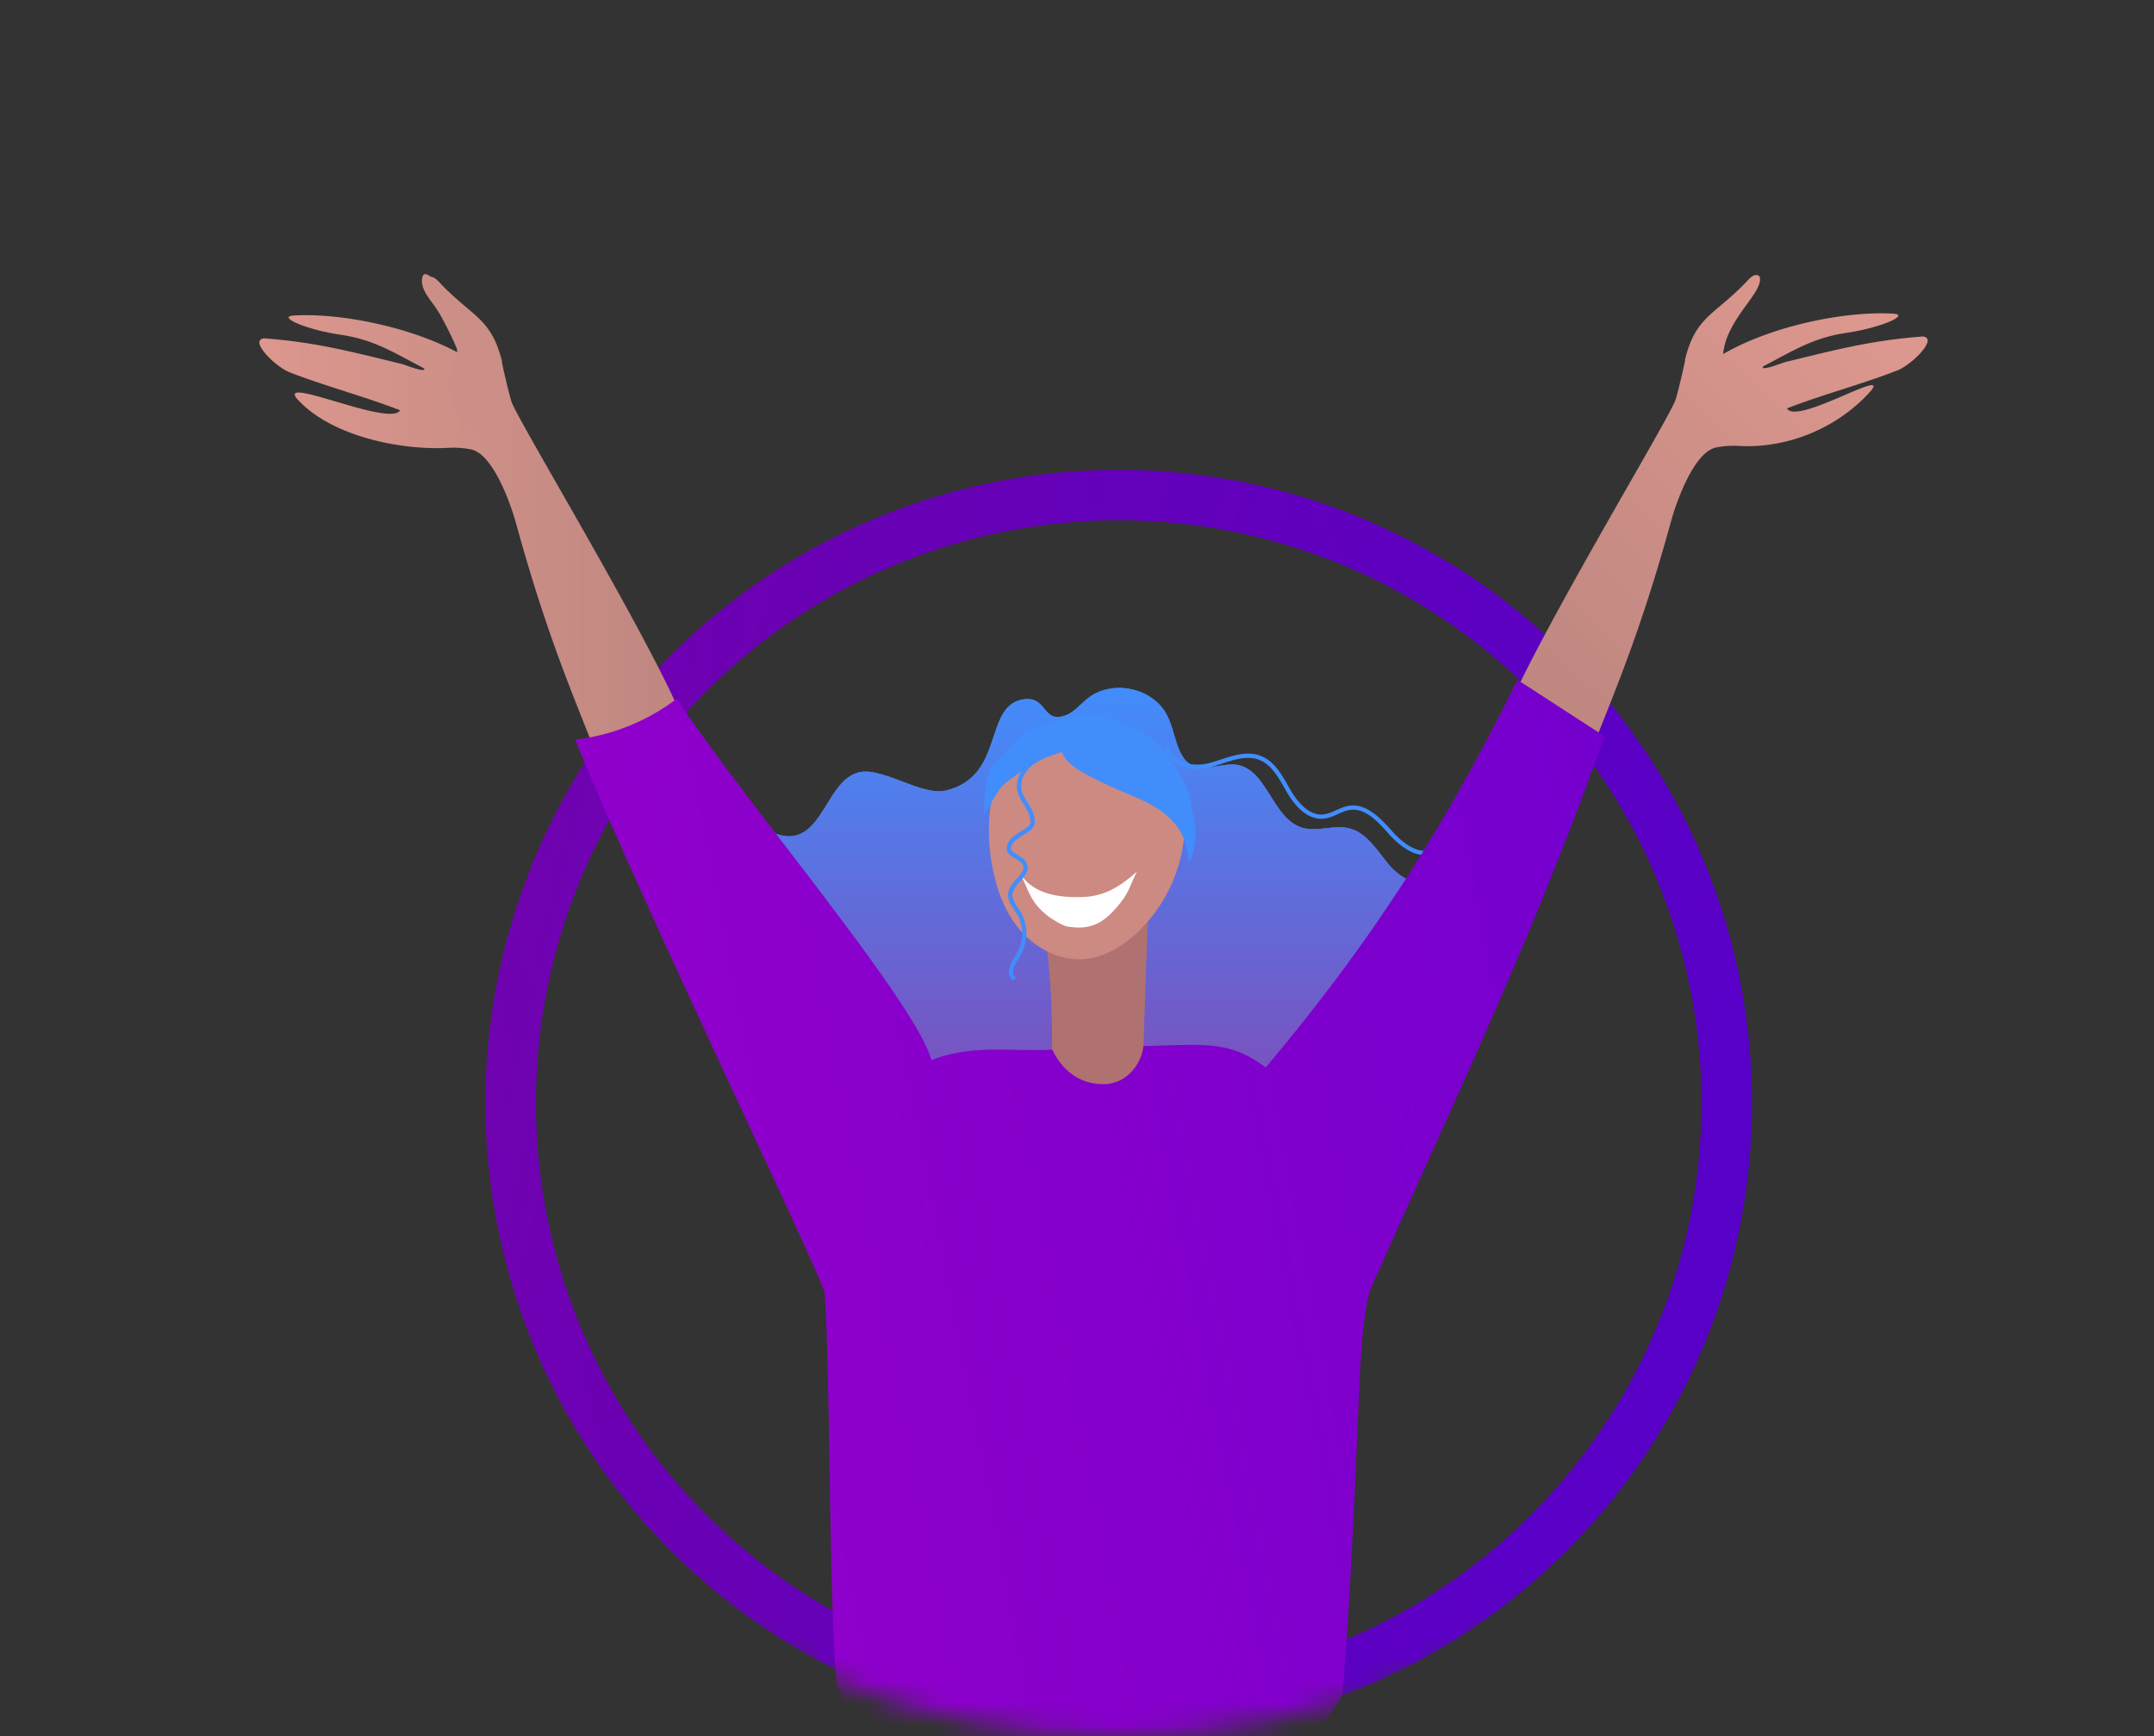<svg width="98" height="79" fill="none" xmlns="http://www.w3.org/2000/svg"><rect width="100%" height="100%" fill="#333333" stroke="none"/><mask id="a" maskUnits="userSpaceOnUse" x="0" y="0" width="98" height="79"><path d="M84.823 45.077C84.823 63.812 69.635 79 50.899 79c-18.735 0-33.923-15.188-33.923-33.923C-29.495 9.062 32.164 0 50.899 0c77.838 0 33.924 26.341 33.924 45.077z" fill="#C4C4C4"/></mask><g mask="url(#a)"><circle cx="50.899" cy="50.188" r="27.664" stroke="#5C00C7" stroke-width="2.296"/><circle cx="50.899" cy="50.188" r="27.664" stroke="url(#paint0_linear)" stroke-opacity=".25" stroke-width="2.296"/><circle cx="50.899" cy="50.188" r="27.664" stroke="url(#paint1_linear)" stroke-opacity=".15" stroke-width="2.296"/><path d="M53.047 32.452c-.687-1.186-2.48-1.53-3.554-.68-.345.272-.629.647-1.044.788-1.035.352-.796-.897-1.878-.74-1.85.268-.824 3.544-3.577 4.158-1.018.228-2.767-1.006-3.799-.857-1.476.213-1.687 2.779-3.172 2.923-.549.053-1.06-.275-1.607-.354-.546-.078-1.255.352-1.061.87.308 1.416.265 1.416.677 2.743.79 2.547 1.482 5.177 3.64 6.73 2.16 1.554 4.47 2.497 7.022 3.24 2.322.676 5.007 1.185 7.414.963 3.13-.29 5.96-2.11 8.101-4.423 2.14-2.313 3.683-5.105 5.206-7.867-.619.58-1.645.08-2.194-.566-.55-.647-1.014-1.485-1.836-1.691-.7-.175-1.458.179-2.148-.03-1.358-.414-1.582-2.666-2.988-2.863-.543-.076-1.288.235-1.819.095-.961-.253-.884-1.577-1.383-2.439z" fill="#428DFC"/><path d="M53.047 32.452c-.687-1.186-2.48-1.53-3.554-.68-.345.272-.629.647-1.044.788-1.035.352-.796-.897-1.878-.74-1.85.268-.824 3.544-3.577 4.158-1.018.228-2.767-1.006-3.799-.857-1.476.213-1.687 2.779-3.172 2.923-.549.053-1.06-.275-1.607-.354-.546-.078-1.255.352-1.061.87.308 1.416.265 1.416.677 2.743.79 2.547 1.482 5.177 3.64 6.73 2.16 1.554 4.47 2.497 7.022 3.24 2.322.676 5.007 1.185 7.414.963 3.13-.29 5.96-2.11 8.101-4.423 2.14-2.313 3.683-5.105 5.206-7.867-.619.58-1.645.08-2.194-.566-.55-.647-1.014-1.485-1.836-1.691-.7-.175-1.458.179-2.148-.03-1.358-.414-1.582-2.666-2.988-2.863-.543-.076-1.288.235-1.819.095-.961-.253-.884-1.577-1.383-2.439z" fill="#428DFC"/><path d="M53.047 32.452c-.687-1.186-2.48-1.53-3.554-.68-.345.272-.629.647-1.044.788-1.035.352-.796-.897-1.878-.74-1.85.268-.824 3.544-3.577 4.158-1.018.228-2.767-1.006-3.799-.857-1.476.213-1.687 2.779-3.172 2.923-.549.053-1.06-.275-1.607-.354-.546-.078-1.255.352-1.061.87.308 1.416.265 1.416.677 2.743.79 2.547 1.482 5.177 3.64 6.73 2.16 1.554 4.47 2.497 7.022 3.24 2.322.676 5.007 1.185 7.414.963 3.13-.29 5.96-2.11 8.101-4.423 2.14-2.313 3.683-5.105 5.206-7.867-.619.58-1.645.08-2.194-.566-.55-.647-1.014-1.485-1.836-1.691-.7-.175-1.458.179-2.148-.03-1.358-.414-1.582-2.666-2.988-2.863-.543-.076-1.288.235-1.819.095-.961-.253-.884-1.577-1.383-2.439z" fill="url(#paint2_linear)" fill-opacity=".5"/><path d="M22.844 16.452c-.48-1.919-1.26-1.995-2.666-3.407-.227-.227-.472-.586-.726-.389-.249.702 1.502 1.898 1.655 3.54-2.29-1.33-5.7-1.975-7.762-1.837-.727.049.533.633 2.18.877 1.505.221 2.424.827 3.774 1.527.08.231-.822-.156-1.059-.213-2.249-.543-3.829-.974-6.224-1.156-.707.085.511 1.292 1.16 1.545 1.61.629 3.416 1.1 5.026 1.729-.423.778-5.534-1.578-4.7-.536 1.484 1.675 4.613 2.355 6.842 2.247a4.13 4.13 0 0 1 1.094.07c.998.22 1.792 2.465 2.032 3.334 1.68 6.1 2.991 8.64 4.394 12.46.412-.576 2.705-2.85 3.36-3.115-1.266-3.445-7.503-13.704-7.944-14.826-.094-.24-.524-2.092-.436-1.85z" fill="url(#paint3_linear)"/><path d="M76.659 16.367c.48-1.92 1.26-1.996 2.665-3.407.228-.228.473-.587.727-.39.249.703-1.502 1.899-1.655 3.54 2.29-1.33 5.7-1.974 7.762-1.836.727.048-.533.633-2.18.876-1.505.222-2.424.827-3.774 1.527-.08.232.822-.156 1.059-.213 2.249-.542 3.829-.974 6.224-1.155.707.084-.511 1.291-1.16 1.544-1.61.63-3.416 1.1-5.026 1.73.423.777 4.663-1.851 3.829-.81-1.484 1.675-3.742 2.628-5.971 2.52a4.13 4.13 0 0 0-1.094.07c-.998.22-1.792 2.465-2.031 3.334-1.68 6.1-2.992 8.64-4.395 12.46-.412-.576-2.705-2.85-3.36-3.114 1.266-3.446 7.503-13.705 7.944-14.827.094-.24.524-2.091.436-1.85z" fill="url(#paint4_linear)"/><path d="M52.448 49.904l-.524-.249c.184-3.07.18-6.221.4-9.254-1.259.82-3.441 1.203-4.928 1.002.44 2.906.65 5.891.268 8.805a28.039 28.039 0 0 1 4.784-.304z" fill="#B07171"/><path d="M49.33 43.639c.893-.074 1.707-.56 2.367-1.167a6.944 6.944 0 0 0 2.21-5.11 5.429 5.429 0 0 0-.311-1.82c-.75-2.036-3.141-3.303-5.238-2.775-.82.207-1.58.656-2.143 1.29-1.137 1.278-1.367 3.148-1.15 4.848.15 1.167.499 2.34 1.224 3.265.725.924 1.874 1.566 3.042 1.469z" fill="#CC8A82"/><path d="M46.468 39.83c.605.86 1.73 1.02 2.778.985.998-.033 1.687-.456 2.476-1.151-.4.822-.369.996-.933 1.64-.596.681-1.179 1.046-2.253.846-.21-.04-.727-.358-.892-.494-.724-.598-.788-.967-1.176-1.825z" fill="#fff"/><path d="M46.097 44.587a.098.098 0 0 1-.071-.03c-.294-.32-.031-.747.18-1.09l.06-.098c.316-.528.318-1.239.005-1.769-.036-.061-.077-.122-.117-.184-.16-.242-.327-.493-.281-.793.037-.25.213-.447.383-.638.193-.216.36-.403.284-.616-.044-.122-.195-.212-.341-.3-.204-.122-.436-.26-.393-.522.057-.35.36-.54.654-.723.121-.076.235-.147.331-.228.214-.18 0-.62-.07-.751-.044-.08-.093-.159-.142-.237-.117-.186-.237-.379-.288-.604-.104-.457.114-.98.554-1.334.373-.3.93-.488 1.423-.642a.097.097 0 1 1 .058.186c-.344.107-.984.306-1.36.608-.29.233-.592.671-.486 1.139.043.192.15.362.263.543.051.082.102.164.148.247.113.21.343.726.025.994-.107.09-.232.168-.353.244-.27.168-.524.327-.566.59-.02.124.1.203.3.323.169.1.358.214.425.402.115.322-.107.57-.321.81-.151.17-.307.345-.336.538-.034.226.104.435.25.657a1.973 1.973 0 0 1 .116 2.16l-.06.1c-.224.365-.382.66-.202.855a.097.097 0 0 1-.072.163zm18.722-5.68c-.708 0-1.376-.676-1.598-.925-.515-.579-1.096-1.233-1.81-1.128-.185.027-.36.105-.544.188-.202.09-.411.185-.642.208-.801.08-1.388-.71-1.667-1.188l-.112-.197c-.303-.531-.617-1.08-1.154-1.29-.536-.21-1.13-.016-1.704.173-.17.056-.346.113-.518.16-.568.152-1.216.073-1.613-.197a.935.935 0 0 1-.422-.676.098.098 0 0 1 .085-.107.096.096 0 0 1 .108.085c.025.22.14.401.338.537.347.236.945.306 1.453.17.168-.045.341-.102.51-.157.606-.198 1.233-.404 1.834-.17.6.235.931.815 1.25 1.376l.113.195c.255.438.788 1.162 1.48 1.093.198-.02.385-.104.582-.192.188-.085.383-.173.596-.204.813-.117 1.46.606 1.98 1.189.254.285 1.133 1.174 1.881.75a.097.097 0 0 1 .132.036.098.098 0 0 1-.036.133 1.05 1.05 0 0 1-.522.138z" fill="#428DFC"/><path d="M69.042 30.941c-3.105 6.256-6.285 11.478-11.456 17.633-1.679-1.27-2.822-1.032-5.562-.98-.122.955-.864 1.744-1.838 1.737-1.708-.013-2.302-1.569-2.302-1.569-1.879.098-3.62-.259-5.508.474-.714-2.67-8.78-12.11-11.585-16.445a9.392 9.392 0 0 1-4.62 1.86c2.917 7.222 10.85 23.615 11.344 25.144.271 3.545.181 13.544.543 17.817 1.233 3.089 3.26 6 8.785 6.471 6.145.525 11.338-.971 14.222-5.97.434-4.56.77-14.227.83-15.118.091-1.33.22-2.804.506-3.45 3.99-8.99 7.294-15.783 10.598-25.05-1.223-.777-2.734-1.775-3.957-2.554z" fill="#9500CB"/><path d="M69.042 30.941c-3.105 6.256-6.285 11.478-11.456 17.633-1.679-1.27-2.822-1.032-5.562-.98-.122.955-.864 1.744-1.838 1.737-1.708-.013-2.302-1.569-2.302-1.569-1.879.098-3.62-.259-5.508.474-.714-2.67-8.78-12.11-11.585-16.445a9.392 9.392 0 0 1-4.62 1.86c2.917 7.222 10.85 23.615 11.344 25.144.271 3.545.181 13.544.543 17.817 1.233 3.089 3.26 6 8.785 6.471 6.145.525 11.338-.971 14.222-5.97.434-4.56.77-14.227.83-15.118.091-1.33.22-2.804.506-3.45 3.99-8.99 7.294-15.783 10.598-25.05-1.223-.777-2.734-1.775-3.957-2.554z" fill="url(#paint5_linear)" fill-opacity=".45"/><path d="M86.605 64.918c.014.055.058.09.112.075s.089-.06.074-.114c-.014-.054-.058-.088-.112-.074-.055.015-.089.059-.074.113zm3.604 8.688c-.034.044-.02.098.024.133.044.034.098.02.133-.024.034-.045.02-.099-.024-.133-.04-.06-.098-.02-.133.024zm1.234-2.057c-.034.044-.02.099.024.133.044.035.098.02.133-.024.034-.044.02-.099-.024-.133-.02-.03-.098-.02-.133.024zm-4.19-2.138a.159.159 0 0 0 .147.03.16.16 0 0 0 .03-.148c-.044-.034-.093-.044-.123-.025-.083.034-.093.084-.054.143zm1.948-1.423a.159.159 0 0 0 .148.03.16.16 0 0 0 .03-.148c-.045-.034-.094-.045-.123-.025-.084.034-.099.108-.055.143zm5.793 6.21c-.01.05.028.109.078.119.049.01.108-.03.118-.079.01-.049-.03-.108-.078-.118a.107.107 0 0 0-.118.078zm.38-2.385c-.01.05.03.109.078.119.05.01.109-.03.118-.079.01-.049-.029-.108-.078-.118-.049-.01-.108.03-.118.078zm-9.44-4.339c.02.03.088.07.122.025.03-.02.07-.088.025-.123-.02-.03-.088-.069-.122-.025-.054.015-.064.064-.025.123zm1.834-1.113c.02.03.089.07.123.026.03-.02.064-.064.025-.124-.02-.03-.064-.064-.123-.025-.034.044-.044.094-.025.123zm5.335 6.45c-.01.05.005.104.054.114.049.01.078-.01.113-.054.01-.049-.005-.103-.054-.113-.049-.01-.103.004-.113.053zm.522-2.073c-.01.049.005.103.054.113.049.01.078-.01.113-.053.01-.05-.005-.104-.054-.114-.049-.01-.103.005-.113.054zm-4.135-.896c-.034.044-.02.099.024.133.044.035.098.02.133-.024.034-.044.02-.098-.024-.133s-.099-.02-.133.024zm-4.648-.385c-.034.044-.02.099.024.133.044.035.099.02.133-.024.035-.044.02-.099-.024-.133-.044-.035-.098-.02-.133.024zm1.475-1.981c-.035.044-.02.098.024.133s.098.02.133-.024c.034-.045.02-.099-.025-.134-.044-.034-.098-.02-.132.025zm1.454-2.012c-.034.044-.02.099.024.133.044.035.098.02.133-.024.034-.044.02-.099-.024-.133a.188.188 0 0 0-.133.024zm7.121 6.584c.015.055.059.09.113.075.054-.015.089-.06.074-.113-.014-.055-.058-.09-.112-.075-.05-.01-.089.06-.075.113zm-8.44-9.777c-.06.039-.07.088-.03.147l.03-.147zm3.271 8.311c-.01.05.03.109.079.119.049.01.108-.03.118-.078a.108.108 0 0 0-.079-.119c-.049-.01-.108.03-.118.078zm-1.688.015c-.01.049.029.108.078.118.049.01.108-.029.118-.078.01-.05-.005-.104-.078-.119a.108.108 0 0 0-.118.079zm.684-2.374c-.01.049.03.108.079.118.049.01.103-.004.118-.078.01-.05-.03-.109-.073-.143-.054.014-.114.053-.124.103zm-3.043-3.135c-.034.044-.02.098.024.133.044.034.099.02.157-.02.035-.044.02-.098-.019-.157-.073-.015-.127 0-.162.044zm.968-.239c-.01.05.01.079.03.109.048.01.078-.01.108-.03.01-.049-.01-.078-.03-.108-.049-.01-.103.004-.108.03z" fill="#fff"/><path d="M49.117 32.522c.397-.082 1.085.063 1.469.193.213.072 1.212.448 1.396.579.91.648 1.28 1.235 1.854 2.196.318.534.338 1.131.481 1.737.158.67.054 1.425-.218 2.056-.056-.417-.114-.842-.284-1.227-.255-.575-.744-1.02-1.282-1.345-.538-.325-1.13-.547-1.707-.797a18.36 18.36 0 0 1-1.426-.692c-.49-.264-1.012-.609-1.138-1.151-.201.11-.423.178-.633.27-.453.199-.849.507-1.24.812-.784.612-.738.36-1.58 1.881-.102.184.009-1.853.285-2.129.122-.122 1.262-1.312 1.375-1.442.319-.364 2.082-.824 2.648-.941z" fill="#428DFC"/><path d="M23.035 18.293c.02-.242-.075-.472-.152-.701-.082-.244-.131-.695-.171-.95-.173-1.11-.602-1.934-1.475-2.504-.728-.474-1.786-2.006-1.996-1.596-.198.548.315 1.05.636 1.535.321.486.908 1.716.92 1.846.016.186-.09.356-.174.522-.57 1.14.123 2.764.624 2.996.743.344.945-.075 1.538-.64a.76.76 0 0 0 .25-.508z" fill="#CC8F87"/></g><defs><linearGradient id="paint0_linear" x1="84.738" y1="8.411" x2="12.768" y2="23.94" gradientUnits="userSpaceOnUse"><stop stop-color="#4300D3"/><stop offset="1" stop-color="#4300D3" stop-opacity="0"/></linearGradient><linearGradient id="paint1_linear" x1="19.575" y1="21.376" x2="85.993" y2="37.477" gradientUnits="userSpaceOnUse"><stop stop-color="#FF0F13"/><stop offset="1" stop-color="#BF0020" stop-opacity="0"/></linearGradient><linearGradient id="paint2_linear" x1="49.368" y1="31.301" x2="49.368" y2="52.289" gradientUnits="userSpaceOnUse"><stop stop-color="#C6006B" stop-opacity="0"/><stop offset="1" stop-color="#C6006B"/></linearGradient><linearGradient id="paint3_linear" x1="11.802" y1="24.421" x2="31.224" y2="24.421" gradientUnits="userSpaceOnUse"><stop stop-color="#DC978E"/><stop offset="1" stop-color="#BE8780"/></linearGradient><linearGradient id="paint4_linear" x1="86.035" y1="15.834" x2="70.201" y2="31.838" gradientUnits="userSpaceOnUse"><stop stop-color="#DC978E"/><stop offset="1" stop-color="#BE8780"/></linearGradient><linearGradient id="paint5_linear" x1="77.084" y1="19.187" x2="18.083" y2="30.599" gradientUnits="userSpaceOnUse"><stop stop-color="#4300D3"/><stop offset="1" stop-color="#4300D3" stop-opacity="0"/></linearGradient></defs></svg>